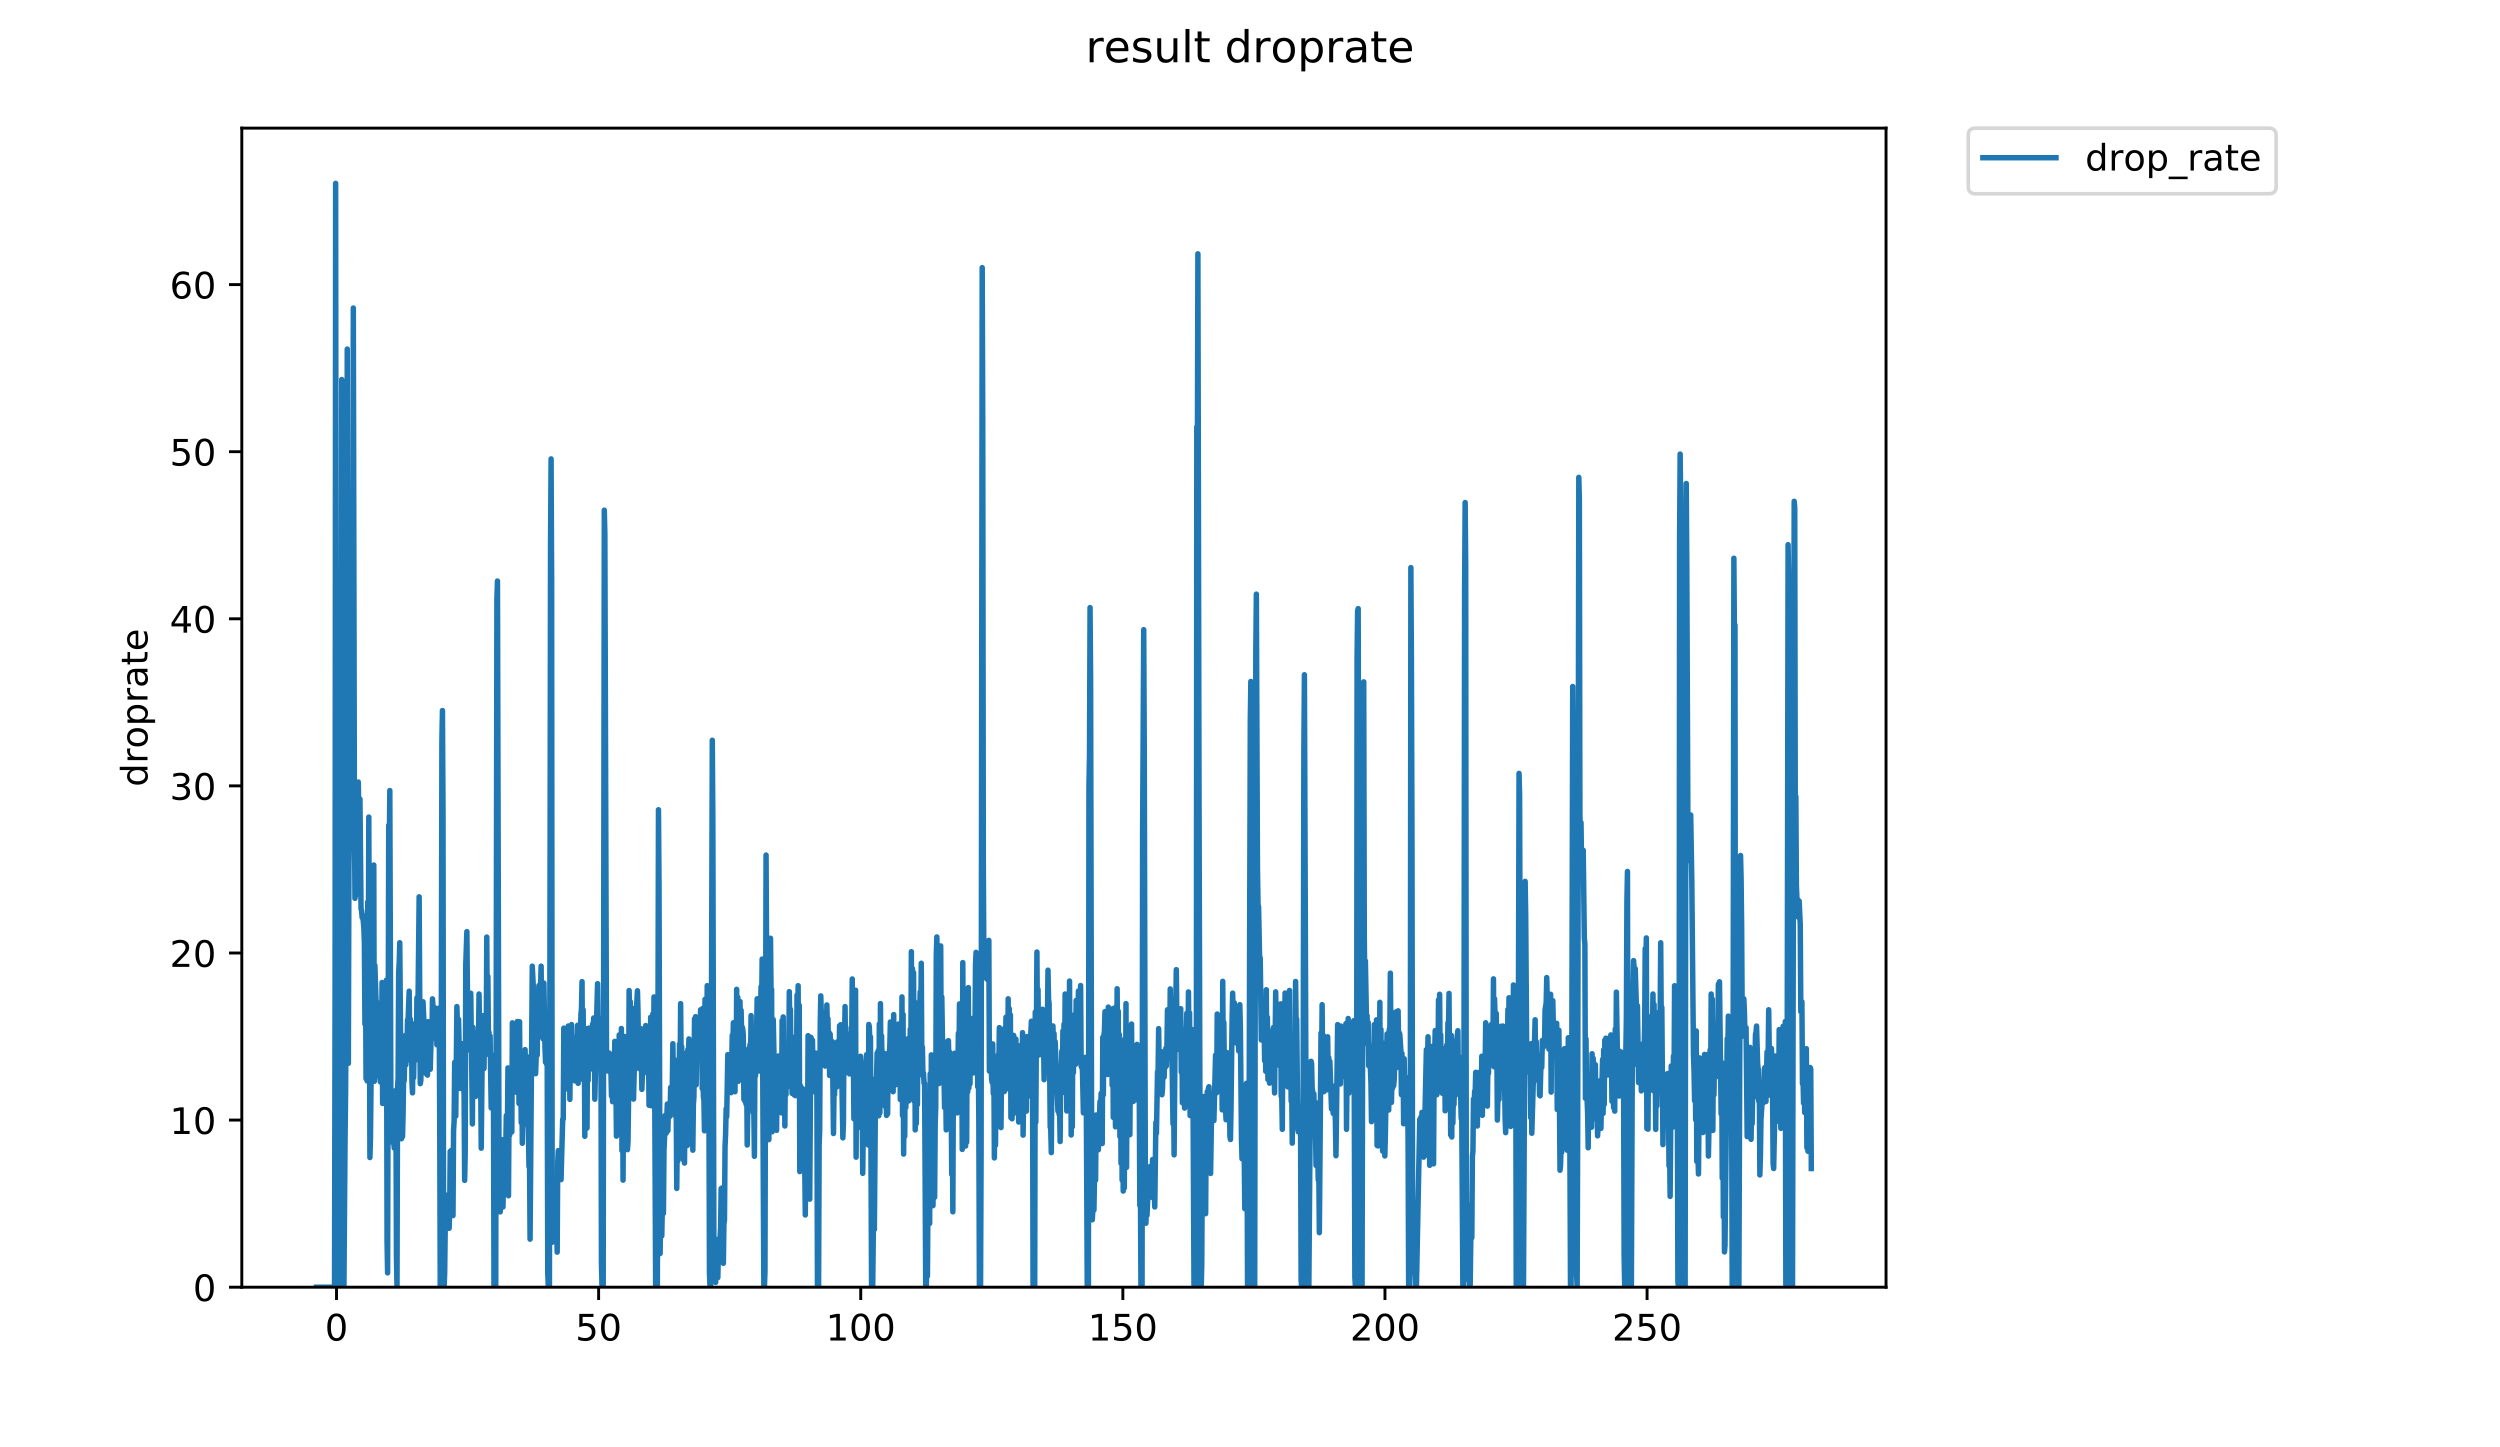 <?xml version="1.0" encoding="utf-8" standalone="no"?>
<!DOCTYPE svg PUBLIC "-//W3C//DTD SVG 1.1//EN"
  "http://www.w3.org/Graphics/SVG/1.1/DTD/svg11.dtd">
<!-- Created with matplotlib (https://matplotlib.org/) -->
<svg height="396pt" version="1.1" viewBox="0 0 684 396" width="684pt" xmlns="http://www.w3.org/2000/svg" xmlns:xlink="http://www.w3.org/1999/xlink">
 <defs>
  <style type="text/css">
*{stroke-linecap:butt;stroke-linejoin:round;}
  </style>
 </defs>
 <g id="figure_1">
  <g id="patch_1">
   <path d="M 0 396 
L 684 396 
L 684 0 
L 0 0 
z
" style="fill:#ffffff;"/>
  </g>
  <g id="axes_1">
   <g id="patch_2">
    <path d="M 66.159 352.174 
L 516.019 352.174 
L 516.019 35.062 
L 66.159 35.062 
z
" style="fill:#ffffff;"/>
   </g>
   <g id="matplotlib.axis_1">
    <g id="xtick_1">
     <g id="line2d_1">
      <defs>
       <path d="M 0 0 
L 0 3.5 
" id="m1e0649cff8" style="stroke:#000000;stroke-width:0.8;"/>
      </defs>
      <g>
       <use style="stroke:#000000;stroke-width:0.8;" x="92.071" xlink:href="#m1e0649cff8" y="352.174"/>
      </g>
     </g>
     <g id="text_1">
      <!-- 0 -->
      <defs>
       <path d="M 31.781 66.406 
Q 24.172 66.406 20.328 58.906 
Q 16.5 51.422 16.5 36.375 
Q 16.5 21.391 20.328 13.891 
Q 24.172 6.391 31.781 6.391 
Q 39.453 6.391 43.281 13.891 
Q 47.125 21.391 47.125 36.375 
Q 47.125 51.422 43.281 58.906 
Q 39.453 66.406 31.781 66.406 
z
M 31.781 74.219 
Q 44.047 74.219 50.516 64.516 
Q 56.984 54.828 56.984 36.375 
Q 56.984 17.969 50.516 8.266 
Q 44.047 -1.422 31.781 -1.422 
Q 19.531 -1.422 13.062 8.266 
Q 6.594 17.969 6.594 36.375 
Q 6.594 54.828 13.062 64.516 
Q 19.531 74.219 31.781 74.219 
z
" id="DejaVuSans-48"/>
      </defs>
      <g transform="translate(88.889 366.773)scale(0.1 -0.1)">
       <use xlink:href="#DejaVuSans-48"/>
      </g>
     </g>
    </g>
    <g id="xtick_2">
     <g id="line2d_2">
      <g>
       <use style="stroke:#000000;stroke-width:0.8;" x="163.784" xlink:href="#m1e0649cff8" y="352.174"/>
      </g>
     </g>
     <g id="text_2">
      <!-- 50 -->
      <defs>
       <path d="M 10.797 72.906 
L 49.516 72.906 
L 49.516 64.594 
L 19.828 64.594 
L 19.828 46.734 
Q 21.969 47.469 24.109 47.828 
Q 26.266 48.188 28.422 48.188 
Q 40.625 48.188 47.75 41.5 
Q 54.891 34.812 54.891 23.391 
Q 54.891 11.625 47.562 5.094 
Q 40.234 -1.422 26.906 -1.422 
Q 22.312 -1.422 17.547 -0.641 
Q 12.797 0.141 7.719 1.703 
L 7.719 11.625 
Q 12.109 9.234 16.797 8.062 
Q 21.484 6.891 26.703 6.891 
Q 35.156 6.891 40.078 11.328 
Q 45.016 15.766 45.016 23.391 
Q 45.016 31 40.078 35.438 
Q 35.156 39.891 26.703 39.891 
Q 22.75 39.891 18.812 39.016 
Q 14.891 38.141 10.797 36.281 
z
" id="DejaVuSans-53"/>
      </defs>
      <g transform="translate(157.422 366.773)scale(0.1 -0.1)">
       <use xlink:href="#DejaVuSans-53"/>
       <use x="63.623" xlink:href="#DejaVuSans-48"/>
      </g>
     </g>
    </g>
    <g id="xtick_3">
     <g id="line2d_3">
      <g>
       <use style="stroke:#000000;stroke-width:0.8;" x="235.498" xlink:href="#m1e0649cff8" y="352.174"/>
      </g>
     </g>
     <g id="text_3">
      <!-- 100 -->
      <defs>
       <path d="M 12.406 8.297 
L 28.516 8.297 
L 28.516 63.922 
L 10.984 60.406 
L 10.984 69.391 
L 28.422 72.906 
L 38.281 72.906 
L 38.281 8.297 
L 54.391 8.297 
L 54.391 0 
L 12.406 0 
z
" id="DejaVuSans-49"/>
      </defs>
      <g transform="translate(225.954 366.773)scale(0.1 -0.1)">
       <use xlink:href="#DejaVuSans-49"/>
       <use x="63.623" xlink:href="#DejaVuSans-48"/>
       <use x="127.246" xlink:href="#DejaVuSans-48"/>
      </g>
     </g>
    </g>
    <g id="xtick_4">
     <g id="line2d_4">
      <g>
       <use style="stroke:#000000;stroke-width:0.8;" x="307.212" xlink:href="#m1e0649cff8" y="352.174"/>
      </g>
     </g>
     <g id="text_4">
      <!-- 150 -->
      <g transform="translate(297.668 366.773)scale(0.1 -0.1)">
       <use xlink:href="#DejaVuSans-49"/>
       <use x="63.623" xlink:href="#DejaVuSans-53"/>
       <use x="127.246" xlink:href="#DejaVuSans-48"/>
      </g>
     </g>
    </g>
    <g id="xtick_5">
     <g id="line2d_5">
      <g>
       <use style="stroke:#000000;stroke-width:0.8;" x="378.925" xlink:href="#m1e0649cff8" y="352.174"/>
      </g>
     </g>
     <g id="text_5">
      <!-- 200 -->
      <defs>
       <path d="M 19.188 8.297 
L 53.609 8.297 
L 53.609 0 
L 7.328 0 
L 7.328 8.297 
Q 12.938 14.109 22.625 23.891 
Q 32.328 33.688 34.812 36.531 
Q 39.547 41.844 41.422 45.531 
Q 43.312 49.219 43.312 52.781 
Q 43.312 58.594 39.234 62.25 
Q 35.156 65.922 28.609 65.922 
Q 23.969 65.922 18.812 64.312 
Q 13.672 62.703 7.812 59.422 
L 7.812 69.391 
Q 13.766 71.781 18.938 73 
Q 24.125 74.219 28.422 74.219 
Q 39.75 74.219 46.484 68.547 
Q 53.219 62.891 53.219 53.422 
Q 53.219 48.922 51.531 44.891 
Q 49.859 40.875 45.406 35.406 
Q 44.188 33.984 37.641 27.219 
Q 31.109 20.453 19.188 8.297 
z
" id="DejaVuSans-50"/>
      </defs>
      <g transform="translate(369.382 366.773)scale(0.1 -0.1)">
       <use xlink:href="#DejaVuSans-50"/>
       <use x="63.623" xlink:href="#DejaVuSans-48"/>
       <use x="127.246" xlink:href="#DejaVuSans-48"/>
      </g>
     </g>
    </g>
    <g id="xtick_6">
     <g id="line2d_6">
      <g>
       <use style="stroke:#000000;stroke-width:0.8;" x="450.639" xlink:href="#m1e0649cff8" y="352.174"/>
      </g>
     </g>
     <g id="text_6">
      <!-- 250 -->
      <g transform="translate(441.095 366.773)scale(0.1 -0.1)">
       <use xlink:href="#DejaVuSans-50"/>
       <use x="63.623" xlink:href="#DejaVuSans-53"/>
       <use x="127.246" xlink:href="#DejaVuSans-48"/>
      </g>
     </g>
    </g>
   </g>
   <g id="matplotlib.axis_2">
    <g id="ytick_1">
     <g id="line2d_7">
      <defs>
       <path d="M 0 0 
L -3.5 0 
" id="m08939b3ce7" style="stroke:#000000;stroke-width:0.8;"/>
      </defs>
      <g>
       <use style="stroke:#000000;stroke-width:0.8;" x="66.159" xlink:href="#m08939b3ce7" y="352.174"/>
      </g>
     </g>
     <g id="text_7">
      <!-- 0 -->
      <g transform="translate(52.796 355.973)scale(0.1 -0.1)">
       <use xlink:href="#DejaVuSans-48"/>
      </g>
     </g>
    </g>
    <g id="ytick_2">
     <g id="line2d_8">
      <g>
       <use style="stroke:#000000;stroke-width:0.8;" x="66.159" xlink:href="#m08939b3ce7" y="306.456"/>
      </g>
     </g>
     <g id="text_8">
      <!-- 10 -->
      <g transform="translate(46.434 310.255)scale(0.1 -0.1)">
       <use xlink:href="#DejaVuSans-49"/>
       <use x="63.623" xlink:href="#DejaVuSans-48"/>
      </g>
     </g>
    </g>
    <g id="ytick_3">
     <g id="line2d_9">
      <g>
       <use style="stroke:#000000;stroke-width:0.8;" x="66.159" xlink:href="#m08939b3ce7" y="260.738"/>
      </g>
     </g>
     <g id="text_9">
      <!-- 20 -->
      <g transform="translate(46.434 264.537)scale(0.1 -0.1)">
       <use xlink:href="#DejaVuSans-50"/>
       <use x="63.623" xlink:href="#DejaVuSans-48"/>
      </g>
     </g>
    </g>
    <g id="ytick_4">
     <g id="line2d_10">
      <g>
       <use style="stroke:#000000;stroke-width:0.8;" x="66.159" xlink:href="#m08939b3ce7" y="215.02"/>
      </g>
     </g>
     <g id="text_10">
      <!-- 30 -->
      <defs>
       <path d="M 40.578 39.312 
Q 47.656 37.797 51.625 33 
Q 55.609 28.219 55.609 21.188 
Q 55.609 10.406 48.188 4.484 
Q 40.766 -1.422 27.094 -1.422 
Q 22.516 -1.422 17.656 -0.516 
Q 12.797 0.391 7.625 2.203 
L 7.625 11.719 
Q 11.719 9.328 16.594 8.109 
Q 21.484 6.891 26.812 6.891 
Q 36.078 6.891 40.938 10.547 
Q 45.797 14.203 45.797 21.188 
Q 45.797 27.641 41.281 31.266 
Q 36.766 34.906 28.719 34.906 
L 20.219 34.906 
L 20.219 43.016 
L 29.109 43.016 
Q 36.375 43.016 40.234 45.922 
Q 44.094 48.828 44.094 54.297 
Q 44.094 59.906 40.109 62.906 
Q 36.141 65.922 28.719 65.922 
Q 24.656 65.922 20.016 65.031 
Q 15.375 64.156 9.812 62.312 
L 9.812 71.094 
Q 15.438 72.656 20.344 73.438 
Q 25.25 74.219 29.594 74.219 
Q 40.828 74.219 47.359 69.109 
Q 53.906 64.016 53.906 55.328 
Q 53.906 49.266 50.438 45.094 
Q 46.969 40.922 40.578 39.312 
z
" id="DejaVuSans-51"/>
      </defs>
      <g transform="translate(46.434 218.819)scale(0.1 -0.1)">
       <use xlink:href="#DejaVuSans-51"/>
       <use x="63.623" xlink:href="#DejaVuSans-48"/>
      </g>
     </g>
    </g>
    <g id="ytick_5">
     <g id="line2d_11">
      <g>
       <use style="stroke:#000000;stroke-width:0.8;" x="66.159" xlink:href="#m08939b3ce7" y="169.302"/>
      </g>
     </g>
     <g id="text_11">
      <!-- 40 -->
      <defs>
       <path d="M 37.797 64.312 
L 12.891 25.391 
L 37.797 25.391 
z
M 35.203 72.906 
L 47.609 72.906 
L 47.609 25.391 
L 58.016 25.391 
L 58.016 17.188 
L 47.609 17.188 
L 47.609 0 
L 37.797 0 
L 37.797 17.188 
L 4.891 17.188 
L 4.891 26.703 
z
" id="DejaVuSans-52"/>
      </defs>
      <g transform="translate(46.434 173.101)scale(0.1 -0.1)">
       <use xlink:href="#DejaVuSans-52"/>
       <use x="63.623" xlink:href="#DejaVuSans-48"/>
      </g>
     </g>
    </g>
    <g id="ytick_6">
     <g id="line2d_12">
      <g>
       <use style="stroke:#000000;stroke-width:0.8;" x="66.159" xlink:href="#m08939b3ce7" y="123.584"/>
      </g>
     </g>
     <g id="text_12">
      <!-- 50 -->
      <g transform="translate(46.434 127.383)scale(0.1 -0.1)">
       <use xlink:href="#DejaVuSans-53"/>
       <use x="63.623" xlink:href="#DejaVuSans-48"/>
      </g>
     </g>
    </g>
    <g id="ytick_7">
     <g id="line2d_13">
      <g>
       <use style="stroke:#000000;stroke-width:0.8;" x="66.159" xlink:href="#m08939b3ce7" y="77.866"/>
      </g>
     </g>
     <g id="text_13">
      <!-- 60 -->
      <defs>
       <path d="M 33.016 40.375 
Q 26.375 40.375 22.484 35.828 
Q 18.609 31.297 18.609 23.391 
Q 18.609 15.531 22.484 10.953 
Q 26.375 6.391 33.016 6.391 
Q 39.656 6.391 43.531 10.953 
Q 47.406 15.531 47.406 23.391 
Q 47.406 31.297 43.531 35.828 
Q 39.656 40.375 33.016 40.375 
z
M 52.594 71.297 
L 52.594 62.312 
Q 48.875 64.062 45.094 64.984 
Q 41.312 65.922 37.594 65.922 
Q 27.828 65.922 22.672 59.328 
Q 17.531 52.734 16.797 39.406 
Q 19.672 43.656 24.016 45.922 
Q 28.375 48.188 33.594 48.188 
Q 44.578 48.188 50.953 41.516 
Q 57.328 34.859 57.328 23.391 
Q 57.328 12.156 50.688 5.359 
Q 44.047 -1.422 33.016 -1.422 
Q 20.359 -1.422 13.672 8.266 
Q 6.984 17.969 6.984 36.375 
Q 6.984 53.656 15.188 63.938 
Q 23.391 74.219 37.203 74.219 
Q 40.922 74.219 44.703 73.484 
Q 48.484 72.75 52.594 71.297 
z
" id="DejaVuSans-54"/>
      </defs>
      <g transform="translate(46.434 81.665)scale(0.1 -0.1)">
       <use xlink:href="#DejaVuSans-54"/>
       <use x="63.623" xlink:href="#DejaVuSans-48"/>
      </g>
     </g>
    </g>
    <g id="text_14">
     <!-- droprate -->
     <defs>
      <path d="M 45.406 46.391 
L 45.406 75.984 
L 54.391 75.984 
L 54.391 0 
L 45.406 0 
L 45.406 8.203 
Q 42.578 3.328 38.25 0.953 
Q 33.938 -1.422 27.875 -1.422 
Q 17.969 -1.422 11.734 6.484 
Q 5.516 14.406 5.516 27.297 
Q 5.516 40.188 11.734 48.094 
Q 17.969 56 27.875 56 
Q 33.938 56 38.25 53.625 
Q 42.578 51.266 45.406 46.391 
z
M 14.797 27.297 
Q 14.797 17.391 18.875 11.75 
Q 22.953 6.109 30.078 6.109 
Q 37.203 6.109 41.297 11.75 
Q 45.406 17.391 45.406 27.297 
Q 45.406 37.203 41.297 42.844 
Q 37.203 48.484 30.078 48.484 
Q 22.953 48.484 18.875 42.844 
Q 14.797 37.203 14.797 27.297 
z
" id="DejaVuSans-100"/>
      <path d="M 41.109 46.297 
Q 39.594 47.172 37.812 47.578 
Q 36.031 48 33.891 48 
Q 26.266 48 22.188 43.047 
Q 18.109 38.094 18.109 28.812 
L 18.109 0 
L 9.078 0 
L 9.078 54.688 
L 18.109 54.688 
L 18.109 46.188 
Q 20.953 51.172 25.484 53.578 
Q 30.031 56 36.531 56 
Q 37.453 56 38.578 55.875 
Q 39.703 55.766 41.062 55.516 
z
" id="DejaVuSans-114"/>
      <path d="M 30.609 48.391 
Q 23.391 48.391 19.188 42.75 
Q 14.984 37.109 14.984 27.297 
Q 14.984 17.484 19.156 11.844 
Q 23.344 6.203 30.609 6.203 
Q 37.797 6.203 41.984 11.859 
Q 46.188 17.531 46.188 27.297 
Q 46.188 37.016 41.984 42.703 
Q 37.797 48.391 30.609 48.391 
z
M 30.609 56 
Q 42.328 56 49.016 48.375 
Q 55.719 40.766 55.719 27.297 
Q 55.719 13.875 49.016 6.219 
Q 42.328 -1.422 30.609 -1.422 
Q 18.844 -1.422 12.172 6.219 
Q 5.516 13.875 5.516 27.297 
Q 5.516 40.766 12.172 48.375 
Q 18.844 56 30.609 56 
z
" id="DejaVuSans-111"/>
      <path d="M 18.109 8.203 
L 18.109 -20.797 
L 9.078 -20.797 
L 9.078 54.688 
L 18.109 54.688 
L 18.109 46.391 
Q 20.953 51.266 25.266 53.625 
Q 29.594 56 35.594 56 
Q 45.562 56 51.781 48.094 
Q 58.016 40.188 58.016 27.297 
Q 58.016 14.406 51.781 6.484 
Q 45.562 -1.422 35.594 -1.422 
Q 29.594 -1.422 25.266 0.953 
Q 20.953 3.328 18.109 8.203 
z
M 48.688 27.297 
Q 48.688 37.203 44.609 42.844 
Q 40.531 48.484 33.406 48.484 
Q 26.266 48.484 22.188 42.844 
Q 18.109 37.203 18.109 27.297 
Q 18.109 17.391 22.188 11.75 
Q 26.266 6.109 33.406 6.109 
Q 40.531 6.109 44.609 11.75 
Q 48.688 17.391 48.688 27.297 
z
" id="DejaVuSans-112"/>
      <path d="M 34.281 27.484 
Q 23.391 27.484 19.188 25 
Q 14.984 22.516 14.984 16.5 
Q 14.984 11.719 18.141 8.906 
Q 21.297 6.109 26.703 6.109 
Q 34.188 6.109 38.703 11.406 
Q 43.219 16.703 43.219 25.484 
L 43.219 27.484 
z
M 52.203 31.203 
L 52.203 0 
L 43.219 0 
L 43.219 8.297 
Q 40.141 3.328 35.547 0.953 
Q 30.953 -1.422 24.312 -1.422 
Q 15.922 -1.422 10.953 3.297 
Q 6 8.016 6 15.922 
Q 6 25.141 12.172 29.828 
Q 18.359 34.516 30.609 34.516 
L 43.219 34.516 
L 43.219 35.406 
Q 43.219 41.609 39.141 45 
Q 35.062 48.391 27.688 48.391 
Q 23 48.391 18.547 47.266 
Q 14.109 46.141 10.016 43.891 
L 10.016 52.203 
Q 14.938 54.109 19.578 55.047 
Q 24.219 56 28.609 56 
Q 40.484 56 46.344 49.844 
Q 52.203 43.703 52.203 31.203 
z
" id="DejaVuSans-97"/>
      <path d="M 18.312 70.219 
L 18.312 54.688 
L 36.812 54.688 
L 36.812 47.703 
L 18.312 47.703 
L 18.312 18.016 
Q 18.312 11.328 20.141 9.422 
Q 21.969 7.516 27.594 7.516 
L 36.812 7.516 
L 36.812 0 
L 27.594 0 
Q 17.188 0 13.234 3.875 
Q 9.281 7.766 9.281 18.016 
L 9.281 47.703 
L 2.688 47.703 
L 2.688 54.688 
L 9.281 54.688 
L 9.281 70.219 
z
" id="DejaVuSans-116"/>
      <path d="M 56.203 29.594 
L 56.203 25.203 
L 14.891 25.203 
Q 15.484 15.922 20.484 11.062 
Q 25.484 6.203 34.422 6.203 
Q 39.594 6.203 44.453 7.469 
Q 49.312 8.734 54.109 11.281 
L 54.109 2.781 
Q 49.266 0.734 44.188 -0.344 
Q 39.109 -1.422 33.891 -1.422 
Q 20.797 -1.422 13.156 6.188 
Q 5.516 13.812 5.516 26.812 
Q 5.516 40.234 12.766 48.109 
Q 20.016 56 32.328 56 
Q 43.359 56 49.781 48.891 
Q 56.203 41.797 56.203 29.594 
z
M 47.219 32.234 
Q 47.125 39.594 43.094 43.984 
Q 39.062 48.391 32.422 48.391 
Q 24.906 48.391 20.391 44.141 
Q 15.875 39.891 15.188 32.172 
z
" id="DejaVuSans-101"/>
     </defs>
     <g transform="translate(40.354 215.236)rotate(-90)scale(0.1 -0.1)">
      <use xlink:href="#DejaVuSans-100"/>
      <use x="63.477" xlink:href="#DejaVuSans-114"/>
      <use x="104.559" xlink:href="#DejaVuSans-111"/>
      <use x="165.74" xlink:href="#DejaVuSans-112"/>
      <use x="229.217" xlink:href="#DejaVuSans-114"/>
      <use x="270.33" xlink:href="#DejaVuSans-97"/>
      <use x="331.609" xlink:href="#DejaVuSans-116"/>
      <use x="370.818" xlink:href="#DejaVuSans-101"/>
     </g>
    </g>
   </g>
   <g id="line2d_14">
    <path clip-path="url(#pc1a9a6b50a)" d="M 86.607 352.174 
L 91.526 352.174 
L 91.677 268.401 
L 91.828 50.163 
L 92.13 352.174 
L 92.281 352.174 
L 92.432 340.788 
L 92.583 352.174 
L 92.735 347.38 
L 92.888 349.577 
L 93.04 336.529 
L 93.192 263.617 
L 93.343 249.56 
L 93.494 103.84 
L 93.645 192.621 
L 93.796 197.012 
L 93.947 345.168 
L 94.098 352.174 
L 94.403 312.025 
L 94.554 298.8 
L 94.705 272.684 
L 94.856 213.317 
L 95.007 95.504 
L 95.31 290.925 
L 95.461 237.439 
L 95.612 225.739 
L 95.763 229.559 
L 95.915 211.637 
L 96.066 208.702 
L 96.217 187.325 
L 96.368 201.243 
L 96.518 163.51 
L 96.669 84.278 
L 96.97 224.814 
L 97.121 245.792 
L 97.273 244.295 
L 97.424 227.807 
L 97.575 242.258 
L 97.726 244.654 
L 98.027 213.967 
L 98.329 231.401 
L 98.48 218.611 
L 98.782 248.686 
L 98.933 249.166 
L 99.086 251.063 
L 99.237 250.385 
L 99.541 253.678 
L 99.693 258.036 
L 99.845 280.194 
L 99.996 264.053 
L 100.148 295.135 
L 100.3 275.469 
L 100.451 295.737 
L 100.602 246.772 
L 100.753 268.693 
L 100.904 223.551 
L 101.206 316.703 
L 101.358 311.448 
L 101.812 267.657 
L 101.964 264.49 
L 102.265 236.671 
L 102.417 295.845 
L 102.568 264.154 
L 103.023 278.084 
L 103.174 276.781 
L 103.325 276.853 
L 103.476 277.954 
L 103.626 274.44 
L 103.928 294.753 
L 104.079 296.014 
L 104.381 287.801 
L 104.533 268.814 
L 104.685 301.911 
L 104.836 288.178 
L 104.987 293.325 
L 105.138 285.675 
L 105.288 292.886 
L 105.439 278.322 
L 105.591 285.556 
L 105.743 268.14 
L 105.896 339.595 
L 106.047 348.255 
L 106.351 225.785 
L 106.501 233.711 
L 106.652 216.291 
L 106.954 304.487 
L 107.106 312.438 
L 107.258 308.55 
L 107.41 307.805 
L 107.561 312.209 
L 107.712 312.324 
L 107.863 314.112 
L 108.014 310.175 
L 108.317 298.311 
L 108.468 343.878 
L 108.619 352.174 
L 108.771 297.8 
L 108.922 294.863 
L 109.073 266.013 
L 109.224 263.278 
L 109.375 257.933 
L 109.83 311.565 
L 109.981 304.624 
L 110.132 310.971 
L 110.283 304.834 
L 110.434 293.876 
L 110.585 295.737 
L 110.888 283.314 
L 111.04 291.333 
L 111.192 283.248 
L 111.344 287.425 
L 111.495 279.043 
L 111.647 279.234 
L 111.95 271.188 
L 112.102 284.185 
L 112.254 278.799 
L 112.406 290.228 
L 112.558 279.896 
L 112.71 296.06 
L 112.862 299.003 
L 113.013 286.988 
L 113.166 294.864 
L 113.317 286.487 
L 113.468 288.677 
L 113.619 285.859 
L 113.77 289.991 
L 113.921 285.238 
L 114.073 272.988 
L 114.223 287.745 
L 114.677 245.374 
L 114.98 296.495 
L 115.133 295.625 
L 115.285 290.898 
L 115.437 292.636 
L 115.589 277.284 
L 115.741 274.087 
L 116.046 280.97 
L 116.35 292.749 
L 116.502 286.55 
L 116.653 293.82 
L 116.805 289.1 
L 116.957 294.154 
L 117.109 279.53 
L 117.261 287.174 
L 117.412 281.067 
L 117.714 292.561 
L 118.019 281.638 
L 118.171 283.51 
L 118.323 273.29 
L 119.081 284.121 
L 119.233 275.832 
L 119.536 285.865 
L 119.688 277.942 
L 119.839 285.802 
L 119.99 285.548 
L 120.142 275.832 
L 120.294 302.987 
L 120.447 352.174 
L 120.599 352.174 
L 120.902 202.393 
L 121.054 194.405 
L 121.206 221.738 
L 121.358 339.099 
L 121.51 352.174 
L 121.662 348.248 
L 121.813 336.002 
L 122.269 327.356 
L 122.421 329.097 
L 122.573 326.896 
L 122.877 336.064 
L 123.029 331.749 
L 123.18 315.023 
L 123.333 323.846 
L 123.484 314.729 
L 123.636 326.46 
L 123.941 332.581 
L 124.092 309.423 
L 124.244 306.805 
L 124.396 290.664 
L 124.547 295.463 
L 124.699 305.362 
L 125.002 275.396 
L 125.154 280.631 
L 125.458 278.886 
L 125.76 292.561 
L 125.913 297.8 
L 126.064 297.54 
L 126.216 293.394 
L 126.368 285.556 
L 126.52 295.517 
L 126.672 291.159 
L 126.975 299.825 
L 127.127 322.946 
L 127.279 315.635 
L 127.431 263.786 
L 127.734 254.892 
L 128.038 287.236 
L 128.19 281.638 
L 128.341 286.424 
L 128.493 273.005 
L 128.644 282.613 
L 128.795 271.752 
L 129.098 294.753 
L 129.249 307.507 
L 129.4 281.096 
L 129.551 297.487 
L 129.702 285.611 
L 129.853 296.997 
L 130.004 292.942 
L 130.155 299.963 
L 130.306 294.043 
L 130.457 298.208 
L 130.608 282.412 
L 130.759 286.863 
L 130.91 286.049 
L 131.061 271.959 
L 131.212 281.164 
L 131.363 278.167 
L 131.666 314.149 
L 131.969 284.736 
L 132.12 278.675 
L 132.271 277.871 
L 132.423 292.352 
L 132.574 280.288 
L 132.725 288.677 
L 132.876 277.586 
L 133.027 285.986 
L 133.179 256.384 
L 133.331 281.638 
L 133.483 267.107 
L 133.634 284.298 
L 133.785 282.442 
L 133.937 288.677 
L 134.088 283.422 
L 134.39 303.128 
L 134.694 292.295 
L 134.845 288.738 
L 134.996 291.246 
L 135.154 352.174 
L 135.633 352.174 
L 135.953 163.923 
L 136.105 158.969 
L 136.557 329.841 
L 136.709 329.009 
L 136.86 331.573 
L 137.011 321.082 
L 137.162 324.201 
L 137.313 311.809 
L 137.465 326.848 
L 137.616 330.237 
L 137.918 314.039 
L 138.221 323.71 
L 138.523 305.228 
L 138.673 306.016 
L 138.824 309.656 
L 138.975 292.18 
L 139.126 327.165 
L 139.278 302.348 
L 139.429 310.612 
L 139.58 292.999 
L 139.731 301.425 
L 139.883 293.338 
L 140.034 309.697 
L 140.185 279.849 
L 140.337 289.295 
L 140.639 280.425 
L 140.79 294.37 
L 140.941 290.31 
L 141.092 298.8 
L 141.244 292.123 
L 141.395 294.48 
L 141.546 279.481 
L 141.697 295.575 
L 141.848 286.613 
L 142 301.911 
L 142.151 279.55 
L 142.302 300.063 
L 142.454 290.109 
L 142.605 307.155 
L 142.756 292.238 
L 142.908 312.8 
L 143.211 297.417 
L 143.363 299.875 
L 143.665 287.176 
L 143.816 297.873 
L 144.119 289.054 
L 144.27 290.488 
L 144.421 307.55 
L 144.573 308.592 
L 144.725 319.177 
L 144.876 317.074 
L 145.027 339.037 
L 145.631 264.339 
L 145.932 270.409 
L 146.084 283.379 
L 146.236 279.827 
L 146.387 291.187 
L 146.538 293.764 
L 146.689 289.432 
L 146.84 275.977 
L 146.991 288.677 
L 147.142 273.562 
L 147.293 283.86 
L 147.444 269.646 
L 147.596 271.188 
L 147.747 271.16 
L 147.898 270.488 
L 148.049 264.339 
L 148.2 279.55 
L 148.502 270.488 
L 148.653 284.298 
L 148.804 268.971 
L 149.107 286.55 
L 149.258 290.631 
L 149.409 282.718 
L 149.559 291.187 
L 149.71 289.115 
L 149.864 348.328 
L 150.018 352.174 
L 150.324 352.174 
L 150.627 149.325 
L 150.778 125.564 
L 150.929 158.937 
L 151.079 339.889 
L 151.231 332.03 
L 151.383 330.362 
L 151.534 335.145 
L 151.685 333.747 
L 151.838 326.679 
L 152.14 338.134 
L 152.291 334.185 
L 152.443 342.586 
L 152.593 318.05 
L 152.744 314.808 
L 152.895 316.601 
L 153.046 315.723 
L 153.197 316.265 
L 153.348 318.423 
L 153.499 322.749 
L 153.952 306.237 
L 154.103 306.193 
L 154.254 281.3 
L 154.405 288.055 
L 154.556 281.805 
L 154.709 287.36 
L 155.012 281.368 
L 155.313 295.791 
L 155.464 280.726 
L 155.615 298.208 
L 155.766 281.467 
L 155.916 300.791 
L 156.068 286.55 
L 156.219 293.718 
L 156.372 280.331 
L 156.522 286.8 
L 156.674 284.621 
L 156.825 286.424 
L 156.976 286.424 
L 157.279 295.737 
L 157.429 292.065 
L 157.581 293.662 
L 157.732 283.794 
L 157.883 290.808 
L 158.034 280.52 
L 158.184 296.399 
L 158.335 287.801 
L 158.486 290.631 
L 158.787 285.42 
L 158.939 277.506 
L 159.091 275.905 
L 159.243 268.575 
L 159.395 293.829 
L 159.547 276.268 
L 159.699 295.625 
L 159.851 281.135 
L 160.003 310.889 
L 160.155 288.604 
L 160.307 299.054 
L 160.459 292.466 
L 160.611 308.633 
L 160.763 282.878 
L 160.916 295.62 
L 161.067 281.3 
L 161.219 292.03 
L 161.371 290.346 
L 161.523 292.466 
L 161.675 292.466 
L 161.827 290.169 
L 162.13 280.194 
L 162.282 280.999 
L 162.434 278.52 
L 162.586 278.52 
L 162.737 300.747 
L 163.343 274.523 
L 163.495 269.13 
L 163.647 281.939 
L 163.949 289.115 
L 164.1 287.549 
L 164.402 278.832 
L 164.553 345.605 
L 164.714 352.174 
L 165.033 352.174 
L 165.336 139.583 
L 165.487 146.029 
L 165.94 288.178 
L 166.091 292.999 
L 166.394 289.432 
L 166.545 291.07 
L 166.696 288.116 
L 166.848 289.851 
L 166.999 293.494 
L 167.149 292.886 
L 167.3 299.862 
L 167.45 295.906 
L 167.602 301.425 
L 167.904 289.372 
L 168.054 295.521 
L 168.205 284.916 
L 168.356 297.225 
L 168.506 296.399 
L 168.657 310.852 
L 168.808 296.399 
L 168.959 309.423 
L 169.11 285.548 
L 169.261 306.5 
L 169.411 283.157 
L 169.562 302.06 
L 169.713 291.246 
L 169.863 303.379 
L 170.014 281.399 
L 170.165 314.808 
L 170.315 286.298 
L 170.467 322.89 
L 170.617 294.697 
L 170.768 309.135 
L 170.919 283.597 
L 171.069 300.791 
L 171.22 293.764 
L 171.371 299.862 
L 171.522 284.606 
L 171.673 314.55 
L 171.824 312.286 
L 171.975 300.987 
L 172.126 271.005 
L 172.277 277.954 
L 172.427 274.001 
L 172.729 288.494 
L 172.88 275.831 
L 173.03 288.555 
L 173.181 279.71 
L 173.334 300.703 
L 173.642 288.272 
L 173.796 292.188 
L 174.104 276.554 
L 174.406 271.083 
L 174.557 276.709 
L 174.708 291.421 
L 174.86 292.352 
L 175.011 285.986 
L 175.161 288.433 
L 175.312 281.399 
L 175.613 298.052 
L 175.763 294.092 
L 175.914 287.114 
L 176.064 285.731 
L 176.366 291.568 
L 176.517 289.751 
L 176.667 280.589 
L 176.968 289.751 
L 177.119 284.851 
L 177.27 293.82 
L 177.42 285.355 
L 177.572 302.395 
L 177.723 283.248 
L 177.875 299.975 
L 178.026 278.322 
L 178.177 302.547 
L 178.327 282.785 
L 178.478 295.906 
L 178.628 277.371 
L 178.78 291.042 
L 178.931 272.76 
L 179.082 289.553 
L 179.383 352.174 
L 179.853 352.174 
L 180.156 221.551 
L 180.307 241.941 
L 180.609 342.969 
L 180.76 331.553 
L 180.911 321.871 
L 181.061 338.134 
L 181.212 330.237 
L 181.363 330.194 
L 181.514 331.972 
L 181.666 314.8 
L 181.818 311.285 
L 181.97 305.195 
L 182.272 310.054 
L 182.576 302.054 
L 182.728 309.382 
L 182.88 302.973 
L 183.031 304.669 
L 183.183 304.05 
L 183.334 305.407 
L 183.485 297.54 
L 183.637 299.389 
L 183.941 296.772 
L 184.093 285.556 
L 184.244 295.899 
L 184.396 289.732 
L 184.7 296.335 
L 184.852 305.407 
L 185.004 300.796 
L 185.156 325.153 
L 185.307 310.81 
L 185.459 317.678 
L 185.611 299.105 
L 185.763 305.362 
L 185.914 285.675 
L 186.066 296.877 
L 186.218 274.597 
L 186.368 291.684 
L 186.519 286.361 
L 186.671 299.975 
L 186.823 288.047 
L 186.975 317.308 
L 187.127 303.751 
L 187.279 318.212 
L 187.431 301.618 
L 187.583 305.105 
L 187.734 298.08 
L 188.039 313.423 
L 188.19 287.174 
L 188.342 289.553 
L 188.493 284.25 
L 188.645 284.621 
L 188.949 292.845 
L 189.101 290.346 
L 189.253 312.74 
L 189.405 304.188 
L 189.557 314.693 
L 189.709 302.245 
L 189.862 300.024 
L 190.014 278.73 
L 190.166 296.006 
L 190.318 278.154 
L 190.47 296.824 
L 190.622 287.236 
L 190.774 287.236 
L 191.076 283.794 
L 191.227 288.239 
L 191.529 284.541 
L 191.68 276.27 
L 191.831 286.863 
L 191.983 279.322 
L 192.134 297.873 
L 192.285 275.904 
L 192.436 299.963 
L 192.587 300.889 
L 192.738 309.382 
L 192.89 273.425 
L 193.04 291.129 
L 193.192 274.812 
L 193.343 284.671 
L 193.495 269.682 
L 193.648 290.323 
L 193.8 274.745 
L 193.952 298.851 
L 194.109 348.364 
L 194.268 352.174 
L 194.427 352.174 
L 194.731 251.839 
L 194.883 202.528 
L 195.034 224.304 
L 195.337 348.684 
L 195.489 348.244 
L 195.64 345.599 
L 195.791 350.863 
L 196.093 342.978 
L 196.245 339.137 
L 196.398 349.567 
L 196.548 342.96 
L 196.699 344.284 
L 197.154 335.956 
L 197.306 325.179 
L 197.457 327.261 
L 197.609 324.998 
L 197.76 326.436 
L 197.912 345.643 
L 198.064 334.741 
L 198.216 333.887 
L 198.368 313.822 
L 198.52 310.375 
L 198.672 303.362 
L 198.824 305.541 
L 199.127 288.544 
L 199.278 293.056 
L 199.43 289.732 
L 199.582 297.696 
L 199.886 293.282 
L 200.038 298.953 
L 200.341 283.248 
L 200.492 287.615 
L 200.644 279.827 
L 200.795 297.977 
L 200.946 281.603 
L 201.097 298.698 
L 201.248 280.219 
L 201.4 294.32 
L 201.552 270.675 
L 201.704 292.409 
L 201.855 272.854 
L 202.007 295.845 
L 202.159 276.05 
L 202.311 291.652 
L 202.463 274.012 
L 202.615 288.919 
L 202.766 276.413 
L 202.918 282.878 
L 203.07 280.999 
L 203.222 281.638 
L 203.374 283.379 
L 203.526 300.796 
L 203.677 295.737 
L 203.828 301.376 
L 203.979 288.239 
L 204.131 302.163 
L 204.283 292.466 
L 204.434 313.274 
L 204.736 294.753 
L 204.888 286.863 
L 205.04 290.169 
L 205.191 285.802 
L 205.342 289.811 
L 205.493 277.871 
L 205.646 292.088 
L 205.797 283.182 
L 205.949 289.1 
L 206.1 304.442 
L 206.252 304.233 
L 206.404 316.368 
L 206.555 288.798 
L 206.706 294.37 
L 206.857 290.369 
L 207.159 273.274 
L 207.461 283.663 
L 207.615 293.03 
L 207.918 278.167 
L 208.068 278.832 
L 208.219 269.97 
L 208.369 277.514 
L 208.521 262.402 
L 208.983 352.174 
L 209.142 352.174 
L 209.294 347.994 
L 209.596 233.953 
L 209.747 263.376 
L 209.898 261.001 
L 210.049 287.301 
L 210.201 288.047 
L 210.352 311.809 
L 210.807 256.709 
L 210.958 271.315 
L 211.109 270.722 
L 211.26 309.656 
L 211.412 282.679 
L 211.563 278.973 
L 211.865 293.774 
L 212.017 291.1 
L 212.169 305.933 
L 212.32 302.643 
L 212.471 309.259 
L 212.622 294.753 
L 212.773 294.425 
L 212.925 288.919 
L 213.076 296.997 
L 213.227 293.932 
L 213.378 300.063 
L 213.53 295.899 
L 213.681 297.155 
L 213.833 304.487 
L 213.983 279.201 
L 214.134 299.963 
L 214.285 278.238 
L 214.436 303.081 
L 214.587 292.446 
L 214.739 308.072 
L 214.891 290.898 
L 215.043 299.54 
L 215.195 288.291 
L 215.497 297.277 
L 215.648 288.116 
L 215.798 289.751 
L 215.95 271.315 
L 216.101 280.657 
L 216.252 276.123 
L 216.404 290.346 
L 216.556 285.865 
L 216.707 299.136 
L 216.858 289.432 
L 217.009 294.259 
L 217.159 285.986 
L 217.311 299.574 
L 217.462 287.487 
L 217.613 299.775 
L 217.765 283.488 
L 217.916 294.37 
L 218.067 272.244 
L 218.217 285.922 
L 218.368 269.689 
L 218.519 299.423 
L 218.67 275.028 
L 218.821 320.554 
L 218.972 296.997 
L 219.123 304.396 
L 219.275 305.195 
L 219.426 303.705 
L 219.577 297.821 
L 219.728 299.473 
L 220.03 306.544 
L 220.331 332.411 
L 220.482 299.473 
L 220.633 310.774 
L 220.784 303.612 
L 220.936 312.476 
L 221.087 283.356 
L 221.238 307.86 
L 221.389 297.33 
L 221.54 328.089 
L 221.842 283.794 
L 221.992 284.102 
L 222.144 288.798 
L 222.295 284.606 
L 222.445 293.82 
L 222.596 293.764 
L 222.747 298.698 
L 222.898 290.488 
L 223.049 298.646 
L 223.2 288.116 
L 223.351 298.156 
L 223.502 298.465 
L 223.654 352.174 
L 223.964 352.174 
L 224.114 313.386 
L 224.265 309.176 
L 224.416 279.919 
L 224.567 272.474 
L 224.869 283.729 
L 225.02 276.925 
L 225.171 278.025 
L 225.473 286.737 
L 225.624 284.606 
L 225.775 291.684 
L 225.926 286.361 
L 226.076 289.372 
L 226.227 274.954 
L 226.379 282.108 
L 226.53 278.675 
L 226.681 287.615 
L 226.831 282.479 
L 226.982 294.259 
L 227.133 282.918 
L 227.284 293.268 
L 227.434 286.298 
L 227.737 284.993 
L 228.04 310.135 
L 228.191 298.646 
L 228.341 299.524 
L 228.492 288.494 
L 228.643 289.493 
L 228.794 288.055 
L 228.945 297.383 
L 229.096 285.045 
L 229.248 288.604 
L 229.399 287.863 
L 229.55 293.438 
L 229.701 280.657 
L 229.852 289.372 
L 230.003 280.356 
L 230.153 294.259 
L 230.304 294.259 
L 230.606 311.331 
L 230.758 307.507 
L 230.909 283.925 
L 231.059 284.167 
L 231.21 275.392 
L 231.361 289.811 
L 231.512 284.102 
L 231.663 293.438 
L 231.964 288.555 
L 232.116 291.915 
L 232.267 282.984 
L 232.418 293.82 
L 232.569 286.863 
L 232.72 287.677 
L 232.871 281.096 
L 233.021 283.729 
L 233.172 267.853 
L 233.323 289.372 
L 233.474 288.055 
L 233.626 306.108 
L 233.777 283.116 
L 233.928 300.013 
L 234.079 270.927 
L 234.229 316.601 
L 234.38 289.871 
L 234.531 308.696 
L 234.682 292.065 
L 234.833 293.82 
L 234.984 290.154 
L 235.135 295.246 
L 235.436 288.994 
L 235.587 294.259 
L 235.738 292.065 
L 235.889 302.156 
L 236.04 321.023 
L 236.343 296.891 
L 236.495 302.973 
L 236.646 292.18 
L 236.797 293.438 
L 237.098 288.555 
L 237.249 291.187 
L 237.551 313.274 
L 237.702 280.288 
L 237.854 280.931 
L 238.005 286.113 
L 238.157 283.684 
L 238.458 352.174 
L 238.768 352.174 
L 239.073 325.563 
L 239.224 336.379 
L 239.527 299.925 
L 239.678 294.972 
L 239.83 294.48 
L 239.982 288.108 
L 240.133 293.056 
L 240.284 287.425 
L 240.435 305.273 
L 240.586 280.15 
L 240.738 304.461 
L 240.889 274.589 
L 241.041 292.238 
L 241.192 283.422 
L 241.343 290.866 
L 241.494 288.178 
L 241.645 296.891 
L 241.795 288.116 
L 241.946 294.134 
L 242.097 290.251 
L 242.248 302.785 
L 242.399 290.749 
L 242.55 305.182 
L 242.702 302.973 
L 242.852 304.743 
L 243.003 288.116 
L 243.154 289.432 
L 243.305 289.432 
L 243.456 285.922 
L 243.607 279.62 
L 243.759 284.865 
L 243.91 282.918 
L 244.061 295.191 
L 244.211 295.136 
L 244.362 298.698 
L 244.513 277.586 
L 244.664 291.626 
L 244.815 288.055 
L 244.965 296.838 
L 245.118 295.899 
L 245.269 286.988 
L 245.42 289.493 
L 245.57 282.851 
L 245.721 284.102 
L 245.872 280.15 
L 246.023 288.677 
L 246.174 281.096 
L 246.325 300.84 
L 246.476 288.3 
L 246.627 299.725 
L 246.778 272.76 
L 246.929 305.228 
L 247.08 277.514 
L 247.231 315.758 
L 247.381 293.381 
L 247.532 310.931 
L 247.683 288.555 
L 247.834 303.034 
L 248.137 288.178 
L 248.287 298.646 
L 248.438 284.167 
L 248.589 301.23 
L 248.741 291.858 
L 248.892 300.311 
L 249.043 281.603 
L 249.194 290.571 
L 249.346 260.383 
L 249.497 289.792 
L 249.648 265.03 
L 249.799 295.521 
L 249.95 266.096 
L 250.101 301.279 
L 250.251 274.076 
L 250.402 309.135 
L 250.553 284.233 
L 250.704 307.421 
L 250.856 288.919 
L 251.007 302.204 
L 251.157 280.589 
L 251.308 289.432 
L 251.761 271.366 
L 251.912 278.973 
L 252.062 263.546 
L 252.214 291.421 
L 252.366 286.49 
L 252.517 294.37 
L 252.669 293.606 
L 252.819 296.399 
L 252.97 296.399 
L 253.277 352.174 
L 253.433 352.174 
L 253.594 346.002 
L 253.746 349.138 
L 253.897 326.46 
L 254.049 329.075 
L 254.201 324.228 
L 254.353 334.725 
L 254.504 293.774 
L 254.656 324.691 
L 254.807 288.616 
L 254.958 324.506 
L 255.11 308.675 
L 255.261 329.862 
L 255.413 319.425 
L 255.715 327.58 
L 255.866 307.421 
L 256.017 302.987 
L 256.167 261.265 
L 256.318 256.35 
L 256.469 265.905 
L 256.62 290.428 
L 256.771 289.432 
L 256.922 296.453 
L 257.073 268.731 
L 257.223 288.494 
L 257.374 258.809 
L 257.525 288.494 
L 257.676 272.76 
L 257.978 291.858 
L 258.129 296.121 
L 258.28 294.697 
L 258.431 303.034 
L 258.582 301.328 
L 258.733 296.453 
L 258.883 309.135 
L 259.185 286.8 
L 259.336 284.8 
L 259.487 284.736 
L 259.638 291.568 
L 259.789 287.801 
L 260.091 306.544 
L 260.243 301.862 
L 260.395 321.289 
L 260.546 303.081 
L 260.697 331.553 
L 260.848 294.535 
L 260.999 304.004 
L 261.15 288.178 
L 261.301 297.435 
L 261.452 293.381 
L 261.604 299.389 
L 261.756 294.425 
L 261.907 304.487 
L 262.21 282.679 
L 262.361 293.169 
L 262.512 274.664 
L 262.664 291.8 
L 262.815 279.988 
L 262.966 304.396 
L 263.117 277.586 
L 263.268 314.478 
L 263.419 263.363 
L 263.57 295.138 
L 263.722 277.871 
L 263.873 312.762 
L 264.024 280.494 
L 264.175 313.564 
L 264.326 284.671 
L 264.48 312.532 
L 264.631 276.05 
L 264.782 298.698 
L 264.933 270.206 
L 265.084 297.644 
L 265.236 282.679 
L 265.387 296.559 
L 265.538 279.78 
L 265.689 292.618 
L 265.84 278.675 
L 265.992 289.931 
L 266.143 286.239 
L 266.294 293.55 
L 266.445 280.219 
L 266.596 284.427 
L 266.748 283.05 
L 266.898 263.985 
L 267.049 260.563 
L 267.2 278.534 
L 267.351 281.467 
L 267.502 297.33 
L 267.653 289.871 
L 267.804 306.27 
L 267.963 352.174 
L 268.277 352.174 
L 268.43 315.182 
L 268.732 73.224 
L 268.884 116.577 
L 269.035 236.127 
L 269.185 262.754 
L 269.337 265.823 
L 269.488 266.153 
L 269.639 264.592 
L 269.79 267.657 
L 270.092 262.496 
L 270.243 268.095 
L 270.394 264.154 
L 270.545 257.279 
L 270.696 293.056 
L 270.848 291.858 
L 271 292.295 
L 271.151 287.863 
L 271.302 295.246 
L 271.453 296.175 
L 271.604 285.611 
L 271.755 299.187 
L 271.908 290.346 
L 272.059 316.805 
L 272.21 292.123 
L 272.362 313.349 
L 272.512 299.574 
L 272.664 307.026 
L 273.117 288.616 
L 273.268 293.113 
L 273.419 281.164 
L 273.873 308.508 
L 274.024 293.113 
L 274.175 295.575 
L 274.326 287.239 
L 274.477 296.612 
L 274.628 282.918 
L 274.779 298.646 
L 274.93 281.232 
L 275.081 290.749 
L 275.233 278.308 
L 275.384 290.925 
L 275.535 283.224 
L 275.685 297.873 
L 275.836 273.274 
L 275.988 295.683 
L 276.139 275.977 
L 276.291 291.594 
L 276.442 277.658 
L 276.593 305.8 
L 276.744 283.05 
L 276.895 306.105 
L 277.046 284.233 
L 277.197 304.789 
L 277.348 283.29 
L 277.499 299.625 
L 277.65 291.187 
L 277.801 300.162 
L 277.952 284.298 
L 278.104 299.389 
L 278.255 289.613 
L 278.406 297.821 
L 278.557 293.932 
L 278.708 306.983 
L 278.859 292.18 
L 279.01 304.004 
L 279.162 286.049 
L 279.313 299.237 
L 279.465 287.298 
L 279.617 298.953 
L 279.768 282.546 
L 279.919 310.572 
L 280.07 299.625 
L 280.221 300.649 
L 280.373 290.866 
L 280.524 297.821 
L 280.675 283.99 
L 280.826 304.004 
L 280.978 283.619 
L 281.129 300.063 
L 281.28 288.677 
L 281.431 298.259 
L 282.035 282.546 
L 282.186 279.411 
L 282.338 285.929 
L 282.489 286.487 
L 282.641 352.174 
L 283.096 352.174 
L 283.247 276.895 
L 283.399 307.069 
L 283.701 260.475 
L 283.852 283.182 
L 284.004 270.722 
L 284.154 288.677 
L 284.305 276.636 
L 284.457 284.298 
L 284.608 280.057 
L 284.759 286.925 
L 284.91 280.726 
L 285.061 288.616 
L 285.213 276.123 
L 285.364 287.112 
L 285.515 284.736 
L 285.667 295.409 
L 285.818 280.863 
L 285.97 293.338 
L 286.121 287.05 
L 286.273 287.425 
L 286.424 276.925 
L 286.576 278.956 
L 286.727 265.445 
L 286.879 273.35 
L 287.03 274.664 
L 287.332 308.341 
L 287.483 308.904 
L 287.634 315.354 
L 287.785 295.683 
L 287.936 291.304 
L 288.088 280.699 
L 288.24 288.047 
L 288.392 282.812 
L 288.543 294.59 
L 288.694 284.98 
L 289.449 304.004 
L 289.6 300.013 
L 289.751 304.834 
L 289.902 303.519 
L 290.053 312.324 
L 290.204 293.82 
L 290.356 297.208 
L 290.507 287.61 
L 290.658 297.435 
L 290.809 282.041 
L 290.961 294.972 
L 291.113 280.194 
L 291.264 294.7 
L 291.415 271.959 
L 291.566 299.136 
L 291.718 279.113 
L 291.868 303.958 
L 292.019 285.922 
L 292.171 302.69 
L 292.322 271.982 
L 292.474 288.239 
L 292.625 268.416 
L 292.776 302.69 
L 292.928 285.174 
L 293.079 310.533 
L 293.23 293.932 
L 293.381 308.299 
L 293.532 280.288 
L 293.683 293.494 
L 293.835 277.719 
L 293.987 289.91 
L 294.138 278.096 
L 294.288 291.187 
L 294.439 273.713 
L 294.591 289.991 
L 294.742 276.415 
L 294.893 289.931 
L 295.044 271.16 
L 295.196 283.379 
L 295.349 274.319 
L 295.502 278.783 
L 295.654 269.646 
L 295.805 291.684 
L 295.956 292.123 
L 296.107 290.605 
L 296.41 304.487 
L 296.561 302.204 
L 296.865 289.295 
L 297.016 293.494 
L 297.167 292.942 
L 297.471 352.174 
L 297.784 352.174 
L 297.936 215.288 
L 298.088 206.45 
L 298.239 166.239 
L 298.39 185.608 
L 298.692 324.533 
L 298.843 333.747 
L 298.994 331.154 
L 299.145 316.703 
L 299.296 331.094 
L 299.447 322.806 
L 299.599 321.112 
L 299.75 322.862 
L 299.901 305.06 
L 300.053 312.8 
L 300.204 308.425 
L 300.355 309.697 
L 300.506 314.586 
L 300.961 301.376 
L 301.112 304.442 
L 301.263 299.136 
L 301.566 312.875 
L 301.717 283.794 
L 301.868 299.574 
L 302.019 283.29 
L 302.17 282.041 
L 302.321 276.781 
L 302.473 283.815 
L 302.624 282.613 
L 302.775 291.684 
L 303.078 293.988 
L 303.229 275.539 
L 303.38 288.555 
L 303.531 277.219 
L 303.682 288.933 
L 303.833 277.069 
L 303.985 292.352 
L 304.136 276.123 
L 304.287 296.944 
L 304.438 275.977 
L 304.589 305.711 
L 304.74 295.246 
L 304.892 303.659 
L 305.043 289.115 
L 305.194 308.299 
L 305.346 275.399 
L 305.497 296.068 
L 305.649 270.519 
L 305.8 293.876 
L 305.951 276.632 
L 306.103 302.785 
L 306.254 283.05 
L 306.405 310.971 
L 306.556 288.239 
L 306.709 318.277 
L 306.86 291.915 
L 307.011 322.862 
L 307.162 295.575 
L 307.313 325.874 
L 307.464 313.125 
L 307.615 325.05 
L 307.766 284.233 
L 307.917 308.257 
L 308.068 274.589 
L 308.221 319.395 
L 308.373 290.287 
L 308.527 305.981 
L 308.678 281.3 
L 308.829 305.711 
L 308.98 292.942 
L 309.13 310.453 
L 309.282 289.613 
L 309.434 297.365 
L 309.587 280.17 
L 309.738 298.851 
L 309.89 288.544 
L 310.041 301.376 
L 310.192 288.994 
L 310.343 299.725 
L 310.646 294.314 
L 310.797 300.889 
L 310.948 295.683 
L 311.1 285.739 
L 311.251 290.488 
L 311.402 288.994 
L 311.553 300.747 
L 311.705 299.288 
L 311.856 329.819 
L 312.007 322.368 
L 312.159 352.174 
L 312.468 352.174 
L 312.619 227.488 
L 312.921 172.285 
L 313.072 204.894 
L 313.374 326.751 
L 313.525 334.674 
L 313.676 327.557 
L 313.828 332.525 
L 314.131 325.075 
L 314.281 324.094 
L 314.432 319.268 
L 314.583 319.236 
L 314.734 322.396 
L 314.886 319.051 
L 315.038 319.051 
L 315.189 327.604 
L 315.34 317.242 
L 315.793 325.461 
L 315.944 330.215 
L 316.247 307.069 
L 316.398 310.094 
L 316.7 293.225 
L 316.852 293.113 
L 317.003 281.436 
L 317.154 292.504 
L 317.305 292.561 
L 317.456 289.811 
L 317.607 294.043 
L 317.758 287.739 
L 317.909 299.524 
L 318.06 297.873 
L 318.212 291.421 
L 318.514 294.697 
L 318.665 289.432 
L 318.816 292.007 
L 318.967 286.8 
L 319.118 291.626 
L 319.268 286.298 
L 319.419 276.27 
L 319.722 286.675 
L 319.873 278.096 
L 320.024 286.863 
L 320.175 270.566 
L 320.326 280.589 
L 320.477 276.343 
L 320.93 307.507 
L 321.081 297.925 
L 321.233 315.966 
L 321.534 280.288 
L 321.685 274.954 
L 321.836 265.301 
L 321.987 278.605 
L 322.138 278.902 
L 322.441 287.112 
L 322.592 280.057 
L 322.743 278.534 
L 322.894 279.043 
L 323.045 275.977 
L 323.196 293.325 
L 323.347 281.67 
L 323.498 301.718 
L 323.65 289.115 
L 323.801 300.55 
L 323.953 285.375 
L 324.104 303.175 
L 324.255 292.504 
L 324.406 291.246 
L 324.708 277.219 
L 325.01 288.994 
L 325.162 271.392 
L 325.313 287.863 
L 325.465 277.141 
L 325.616 305.228 
L 325.767 290.925 
L 325.919 296.666 
L 326.221 281.67 
L 326.372 292.675 
L 326.678 352.174 
L 326.831 352.174 
L 326.984 320.607 
L 327.139 352.174 
L 327.291 352.174 
L 327.442 116.79 
L 327.593 129.715 
L 327.744 69.45 
L 328.045 215.283 
L 328.349 319.769 
L 328.5 352.174 
L 328.651 352.174 
L 328.802 346.032 
L 328.953 317.513 
L 329.104 312.8 
L 329.255 300.013 
L 329.406 316.196 
L 329.558 317.678 
L 329.861 332.069 
L 330.012 309.218 
L 330.163 307.464 
L 330.314 298.646 
L 330.465 307.026 
L 330.616 297.821 
L 330.767 297.33 
L 331.069 304.533 
L 331.22 321.053 
L 331.522 302.3 
L 331.673 300.791 
L 331.824 301.328 
L 331.975 300.401 
L 332.125 306.588 
L 332.578 288.677 
L 332.729 288.616 
L 332.879 298.983 
L 333.03 277.443 
L 333.181 293.438 
L 333.331 281.906 
L 333.483 296.068 
L 333.634 283.356 
L 333.784 285.484 
L 333.935 278.973 
L 334.087 295.737 
L 334.237 288.933 
L 334.389 303.659 
L 334.541 268.496 
L 334.691 290.251 
L 334.842 279.71 
L 334.992 293.652 
L 335.144 290.547 
L 335.295 303.081 
L 335.447 306.369 
L 335.748 287.993 
L 335.898 297.664 
L 336.049 295.521 
L 336.2 299.423 
L 336.35 296.399 
L 336.501 310.852 
L 336.652 311.77 
L 336.803 303.612 
L 337.105 278.464 
L 337.255 271.728 
L 337.557 283.597 
L 337.707 274.366 
L 337.858 285.291 
L 338.008 278.251 
L 338.158 281.771 
L 338.46 278.167 
L 338.611 283.157 
L 338.762 284.037 
L 338.912 287.553 
L 339.063 286.235 
L 339.213 274.879 
L 339.364 281.028 
L 339.666 311.848 
L 339.817 317.04 
L 340.118 310.412 
L 340.269 301.669 
L 340.57 330.696 
L 341.023 296.399 
L 341.174 306.588 
L 341.325 352.174 
L 341.627 352.174 
L 341.928 246.671 
L 342.079 197.294 
L 342.229 186.446 
L 342.38 286.737 
L 342.532 303.315 
L 342.682 302.595 
L 342.833 307.732 
L 342.984 322.016 
L 343.135 352.174 
L 343.286 352.174 
L 343.588 178.594 
L 343.739 162.558 
L 344.041 237.552 
L 344.192 247.513 
L 344.343 248.09 
L 344.644 262.936 
L 344.795 262.057 
L 345.096 284.541 
L 345.398 274.087 
L 345.549 284.298 
L 345.701 278.886 
L 345.852 279.78 
L 346.003 290.251 
L 346.154 280.219 
L 346.305 293.113 
L 346.456 270.8 
L 346.607 291.246 
L 346.758 278.322 
L 346.909 295.354 
L 347.061 284.056 
L 347.212 294.753 
L 347.362 296.345 
L 347.513 292.18 
L 347.664 293.325 
L 347.815 287.301 
L 347.966 288.738 
L 348.269 281.939 
L 348.421 281.135 
L 348.722 299.034 
L 349.024 271.366 
L 349.175 280.219 
L 349.326 282.108 
L 349.477 289.295 
L 349.628 281.535 
L 349.78 288.919 
L 350.083 279.919 
L 350.234 291.684 
L 350.385 274.664 
L 350.536 299.912 
L 350.688 299.925 
L 350.84 308.986 
L 350.992 281.436 
L 351.143 281.57 
L 351.295 274.449 
L 351.446 284.427 
L 351.598 271.7 
L 351.749 279.988 
L 351.9 274.44 
L 352.051 286.925 
L 352.202 287.239 
L 352.353 297.383 
L 352.504 276.709 
L 352.657 285.248 
L 352.809 270.984 
L 352.96 292.845 
L 353.111 285.922 
L 353.262 301.279 
L 353.413 299.034 
L 353.564 312.762 
L 353.715 296.891 
L 353.866 303.519 
L 354.169 293.494 
L 354.32 298.208 
L 354.471 268.533 
L 354.622 280.288 
L 354.773 278.832 
L 355.075 308.779 
L 355.226 309.697 
L 355.377 307.335 
L 355.529 303.066 
L 355.68 302.643 
L 355.831 307.464 
L 355.982 350.126 
L 356.133 352.174 
L 356.435 352.174 
L 356.737 205.192 
L 356.888 184.614 
L 357.342 308.696 
L 357.492 304.743 
L 357.644 316.334 
L 357.795 348.62 
L 357.948 352.174 
L 358.1 352.174 
L 358.404 313.606 
L 358.707 290.369 
L 358.857 291.129 
L 359.008 297.769 
L 359.31 299.625 
L 359.461 299.237 
L 359.764 309.423 
L 359.915 309.341 
L 360.066 318.861 
L 360.218 301.763 
L 360.369 317.04 
L 360.521 315.53 
L 360.672 322.862 
L 360.823 320.176 
L 360.974 337.257 
L 361.429 282.613 
L 361.58 291.742 
L 361.731 274.879 
L 361.882 293.876 
L 362.032 283.224 
L 362.183 298.698 
L 362.336 294.918 
L 362.487 294.48 
L 362.639 287.112 
L 362.79 298.259 
L 362.941 288.555 
L 363.091 287.677 
L 363.242 283.663 
L 363.394 293.338 
L 363.546 289.355 
L 363.697 292.123 
L 363.848 290.369 
L 364.304 303.408 
L 364.456 298.619 
L 364.759 304.624 
L 364.911 297.208 
L 365.063 302.15 
L 365.215 302.49 
L 365.367 306.935 
L 365.52 316.206 
L 365.978 280.331 
L 366.129 290.346 
L 366.282 292.902 
L 366.434 284.75 
L 366.586 296.113 
L 366.737 296.559 
L 366.888 280.726 
L 367.04 287.856 
L 367.192 284.75 
L 367.496 290.605 
L 367.648 288.979 
L 367.801 294.594 
L 367.952 282.006 
L 368.104 292.352 
L 368.256 280.057 
L 368.407 308.986 
L 368.558 293.113 
L 368.709 297.821 
L 368.862 278.66 
L 369.014 299.105 
L 369.165 282.679 
L 369.317 296.877 
L 369.469 281.067 
L 369.62 295.629 
L 369.773 285.809 
L 369.925 298.235 
L 370.077 281.57 
L 370.228 287.672 
L 370.38 279.252 
L 370.532 301.183 
L 370.686 349.461 
L 370.84 352.174 
L 371.143 352.174 
L 371.294 179.694 
L 371.446 167.125 
L 371.598 166.513 
L 371.902 288.604 
L 372.054 301.183 
L 372.206 296.877 
L 372.358 303.362 
L 372.509 352.174 
L 372.661 352.174 
L 372.965 217.76 
L 373.117 186.561 
L 373.269 255.948 
L 373.421 271.265 
L 373.573 262.915 
L 373.876 279.689 
L 374.028 277.871 
L 374.181 285.746 
L 374.333 279.737 
L 374.485 291.594 
L 374.637 285.992 
L 374.789 291.594 
L 374.941 292.466 
L 375.093 296.389 
L 375.244 306.891 
L 375.396 303.315 
L 375.549 290.781 
L 375.701 289.654 
L 375.853 297.208 
L 376.005 280.331 
L 376.156 286.427 
L 376.308 284.557 
L 376.46 299.825 
L 376.612 279.025 
L 376.764 313.386 
L 376.916 283.379 
L 377.068 313.533 
L 377.22 286.8 
L 377.372 305.239 
L 377.525 274.236 
L 377.677 306.586 
L 377.829 281.638 
L 377.981 309.069 
L 378.132 285.238 
L 378.283 314.952 
L 378.435 298.902 
L 378.586 309.3 
L 378.737 293.55 
L 378.889 316.265 
L 379.04 310.255 
L 379.495 282.878 
L 379.647 299.825 
L 379.798 285.795 
L 379.949 303.705 
L 380.1 281.603 
L 380.251 281.974 
L 380.402 266.261 
L 380.704 301.621 
L 380.855 294.209 
L 381.007 297.769 
L 381.158 294.59 
L 381.309 297.05 
L 381.461 295.354 
L 381.915 276.853 
L 382.066 292.123 
L 382.218 280.699 
L 382.369 285.922 
L 382.519 276.563 
L 382.671 286.239 
L 382.822 282.546 
L 382.973 282.918 
L 383.275 287.301 
L 383.426 299.524 
L 383.577 288.239 
L 383.729 299.54 
L 383.88 289.931 
L 384.031 307.464 
L 384.183 289.672 
L 384.487 306.762 
L 384.641 306.756 
L 384.795 300.994 
L 384.947 299.975 
L 385.1 294.864 
L 385.251 312.116 
L 385.403 351.711 
L 385.556 352.174 
L 385.708 352.174 
L 385.86 309.545 
L 386.012 155.302 
L 386.163 180.95 
L 386.315 228.518 
L 386.467 324.361 
L 386.619 348.248 
L 386.771 336.079 
L 387.381 352.174 
L 387.533 352.174 
L 388.441 306.281 
L 388.592 309.3 
L 388.744 305.674 
L 388.895 309.615 
L 389.046 304.35 
L 389.197 314.076 
L 389.5 316.601 
L 389.651 314.916 
L 390.255 287.176 
L 390.406 290.69 
L 390.557 290.31 
L 390.708 283.663 
L 390.859 316.265 
L 391.01 300.889 
L 391.161 318.829 
L 391.313 310.889 
L 391.464 309.218 
L 391.766 286.298 
L 391.916 299.034 
L 392.067 295.081 
L 392.218 318.423 
L 392.369 295.191 
L 392.671 281.974 
L 392.822 287.924 
L 392.973 286.424 
L 393.124 299.524 
L 393.427 291.275 
L 393.578 273.562 
L 393.729 286.925 
L 393.88 272.036 
L 394.031 293.113 
L 394.182 283.116 
L 394.334 297.05 
L 394.636 299.136 
L 394.787 289.372 
L 395.09 298.465 
L 395.241 286.863 
L 395.392 303.911 
L 395.543 289.553 
L 395.695 303.315 
L 395.846 285.865 
L 395.997 294.259 
L 396.148 279.849 
L 396.299 281.906 
L 396.449 271.805 
L 396.601 294.314 
L 396.752 284.363 
L 396.903 310.533 
L 397.055 283.248 
L 397.206 311.089 
L 397.358 284.929 
L 397.509 307.284 
L 397.661 298.311 
L 397.812 302.252 
L 397.962 295.96 
L 398.114 295.081 
L 398.265 299.574 
L 398.417 294.48 
L 398.568 284.557 
L 398.871 282.006 
L 399.022 296.506 
L 399.174 290.428 
L 399.325 289.175 
L 399.476 293.55 
L 399.78 305.977 
L 399.931 304.97 
L 400.241 352.174 
L 400.401 352.174 
L 400.561 281.011 
L 400.713 161.321 
L 400.865 137.49 
L 401.017 154.933 
L 401.169 322.131 
L 401.321 349.999 
L 401.473 336.454 
L 401.625 341.724 
L 401.777 332.562 
L 401.928 349.31 
L 402.081 352.174 
L 402.236 352.174 
L 402.54 329.49 
L 402.691 338.638 
L 402.843 316.334 
L 402.994 314.952 
L 403.145 300.698 
L 403.297 304.669 
L 403.449 298.568 
L 403.601 299.389 
L 403.753 293.394 
L 403.905 299.825 
L 404.056 294.209 
L 404.208 308.072 
L 404.359 293.438 
L 404.663 303.408 
L 404.967 295.517 
L 405.119 303.89 
L 405.271 299.439 
L 405.423 288.979 
L 405.575 305.15 
L 405.726 292.409 
L 405.878 299.155 
L 406.031 290.287 
L 406.183 295.625 
L 406.335 291.71 
L 406.487 279.827 
L 406.639 285.62 
L 406.791 285.992 
L 406.943 302.632 
L 407.095 291.042 
L 407.246 293.662 
L 407.398 280.835 
L 407.551 289.97 
L 407.703 283.445 
L 407.855 290.781 
L 408.007 280.331 
L 408.159 286.365 
L 408.311 281.638 
L 408.463 286.863 
L 408.614 267.819 
L 408.765 291.858 
L 408.917 273.29 
L 409.069 279.461 
L 409.221 277.648 
L 409.373 277.284 
L 409.525 286.302 
L 409.677 306.456 
L 409.979 294.917 
L 410.131 300.796 
L 410.283 290.984 
L 410.435 288.604 
L 410.74 280.767 
L 410.892 288.23 
L 411.044 289.475 
L 411.195 280.726 
L 411.347 295.135 
L 411.498 286.049 
L 411.803 306.108 
L 411.955 309.899 
L 412.258 292.466 
L 412.41 292.958 
L 412.562 276.196 
L 412.714 287.298 
L 412.865 272.988 
L 413.018 296.982 
L 413.169 280.4 
L 413.322 308.198 
L 413.474 289.1 
L 413.625 300.311 
L 413.777 277.719 
L 413.93 284.267 
L 414.082 269.488 
L 414.233 293.55 
L 414.384 274.226 
L 414.537 293.071 
L 414.688 273.29 
L 414.84 352.174 
L 415.155 352.174 
L 415.307 326.775 
L 415.61 211.604 
L 415.762 217.684 
L 416.066 314.657 
L 416.218 309.545 
L 416.37 312.987 
L 416.522 310.02 
L 416.675 352.174 
L 416.827 352.174 
L 417.129 290.488 
L 417.282 241.145 
L 417.434 250.724 
L 417.738 292.409 
L 417.889 293.282 
L 418.041 289.535 
L 418.346 287.795 
L 418.648 289.672 
L 418.799 305.8 
L 418.95 285.548 
L 419.101 310.054 
L 420.009 279.008 
L 420.161 293.988 
L 420.312 284.993 
L 420.463 293.381 
L 420.614 288.994 
L 420.765 295.629 
L 420.916 288.738 
L 421.067 292.123 
L 421.218 299.625 
L 421.37 299.825 
L 421.673 288.483 
L 421.824 292.065 
L 421.975 284.671 
L 422.126 286.424 
L 422.277 286.487 
L 422.429 285.238 
L 422.58 285.802 
L 422.731 276.343 
L 423.034 274.375 
L 423.185 267.463 
L 423.336 273.274 
L 423.639 274.886 
L 423.791 287.05 
L 423.942 279.988 
L 424.093 284.606 
L 424.244 272.036 
L 424.395 298.8 
L 424.547 277.069 
L 424.698 288.738 
L 424.849 273.788 
L 425 280.657 
L 425.151 281.67 
L 425.302 288.178 
L 425.604 285.675 
L 425.756 289.235 
L 425.907 279.988 
L 426.058 303.566 
L 426.209 283.29 
L 426.36 303.034 
L 426.511 281.872 
L 426.814 320.176 
L 426.965 318.861 
L 427.116 313.163 
L 427.269 315.305 
L 427.571 287.487 
L 427.723 292.18 
L 428.025 286.925 
L 428.176 289.115 
L 428.327 286.925 
L 428.478 301.328 
L 428.63 305.195 
L 428.782 314.693 
L 428.934 304.669 
L 429.085 283.925 
L 429.387 285.109 
L 429.69 352.174 
L 429.841 352.174 
L 429.992 311.099 
L 430.295 187.834 
L 430.447 208.676 
L 430.6 336.156 
L 430.902 313.274 
L 431.053 315.827 
L 431.355 348.63 
L 431.507 352.174 
L 431.658 306.368 
L 431.96 130.604 
L 432.111 136.671 
L 432.262 222.866 
L 432.413 229.003 
L 432.564 225.058 
L 432.716 236.565 
L 432.867 237.333 
L 433.169 232.624 
L 433.471 256.618 
L 433.622 258.371 
L 433.773 300.5 
L 433.925 284.233 
L 434.075 296.997 
L 434.378 304.669 
L 434.529 314.039 
L 434.68 294.37 
L 435.133 304.834 
L 435.286 305.328 
L 435.437 308.425 
L 435.589 288.3 
L 435.74 305.105 
L 435.891 289.553 
L 436.042 292.123 
L 436.193 299.136 
L 436.345 291.304 
L 436.496 291.304 
L 436.647 306.193 
L 436.949 301.814 
L 437.101 310.771 
L 437.252 307.507 
L 437.404 296.121 
L 437.555 296.559 
L 437.706 299.775 
L 437.857 295.629 
L 438.008 308.738 
L 438.46 289.871 
L 438.612 304.624 
L 438.763 287.239 
L 438.914 302.204 
L 439.064 284.606 
L 439.215 294.476 
L 439.365 284.037 
L 439.516 288.494 
L 439.667 289.115 
L 439.969 284.167 
L 440.275 290.787 
L 440.426 288.3 
L 440.577 294.314 
L 440.728 283.157 
L 440.879 289.235 
L 441.03 301.328 
L 441.181 300.302 
L 441.332 296.838 
L 441.484 303.066 
L 441.635 293.056 
L 441.786 304.004 
L 441.937 281.535 
L 442.088 291.246 
L 442.239 271.444 
L 442.541 289.493 
L 442.691 295.136 
L 442.842 287.553 
L 442.994 299.875 
L 443.145 287.61 
L 443.297 291.8 
L 443.599 287.863 
L 443.901 294.532 
L 444.052 292.446 
L 444.203 293.718 
L 444.361 343.671 
L 444.516 352.174 
L 444.669 352.174 
L 444.821 288.3 
L 444.972 278.746 
L 445.123 246.435 
L 445.274 238.428 
L 445.425 325.461 
L 445.576 325.436 
L 445.727 323.161 
L 446.033 347 
L 446.188 352.174 
L 446.341 352.174 
L 446.642 279.78 
L 446.946 262.83 
L 447.097 264.926 
L 447.25 265.258 
L 447.401 265.009 
L 447.704 274.954 
L 447.855 291.304 
L 448.006 275.175 
L 448.308 296.175 
L 448.611 289.235 
L 448.763 291.939 
L 448.916 285.746 
L 449.067 298.465 
L 449.218 291.304 
L 449.37 296.719 
L 449.522 288.351 
L 449.673 293.438 
L 449.976 280.931 
L 450.129 259.52 
L 450.28 267.026 
L 450.431 256.618 
L 450.582 308.779 
L 450.734 300.796 
L 450.886 308.945 
L 451.036 286.235 
L 451.189 298.286 
L 451.34 287.301 
L 451.491 292.561 
L 451.643 278.365 
L 451.795 298.235 
L 451.947 277.871 
L 452.098 283.794 
L 452.249 271.959 
L 452.399 290.251 
L 452.551 274.812 
L 452.703 298.721 
L 452.854 291.246 
L 453.007 309.003 
L 453.159 286.239 
L 453.31 302.595 
L 453.613 280.194 
L 453.764 276.997 
L 453.916 290.228 
L 454.068 277.648 
L 454.219 277.147 
L 454.371 257.946 
L 454.523 280.699 
L 454.675 275.615 
L 454.977 313.163 
L 455.129 302.395 
L 455.583 295.629 
L 455.734 296.891 
L 455.885 303.081 
L 456.037 304.578 
L 456.189 293.774 
L 456.34 293.718 
L 456.492 302.395 
L 456.643 318.988 
L 456.795 313.785 
L 456.947 327.332 
L 457.251 291.652 
L 457.402 295.354 
L 457.553 292.999 
L 457.704 308.383 
L 457.855 288.933 
L 458.006 299.136 
L 458.157 269.689 
L 458.309 299.49 
L 458.46 272.76 
L 458.611 299.875 
L 458.763 285.493 
L 458.915 296.877 
L 459.068 350.63 
L 459.228 352.174 
L 459.383 352.174 
L 459.534 147.818 
L 459.686 124.236 
L 459.838 137.312 
L 460.142 330.01 
L 460.294 331.69 
L 460.446 317.341 
L 460.901 352.174 
L 461.053 352.174 
L 461.357 132.292 
L 461.507 154.735 
L 461.811 226.221 
L 462.115 233.855 
L 462.267 235.484 
L 462.419 234.065 
L 462.571 222.98 
L 462.875 240.709 
L 463.331 288.544 
L 463.483 292.958 
L 463.635 301.183 
L 463.787 291.652 
L 463.939 306.369 
L 464.091 282.073 
L 464.243 317.777 
L 464.394 291.159 
L 464.547 315.235 
L 464.699 321.201 
L 465.001 289.432 
L 465.152 297.435 
L 465.304 294.645 
L 465.608 309.504 
L 465.759 300.889 
L 465.911 309.859 
L 466.062 308.341 
L 466.213 302.204 
L 466.363 288.494 
L 466.514 296.399 
L 466.665 294.972 
L 466.815 288.555 
L 466.967 291.626 
L 467.268 299.473 
L 467.42 316.3 
L 467.571 308.821 
L 467.722 307.903 
L 467.874 287.298 
L 468.025 298.8 
L 468.176 271.959 
L 468.328 295.571 
L 468.479 273.35 
L 468.634 309.287 
L 468.785 286.675 
L 468.936 299.574 
L 469.239 280.494 
L 469.542 294.59 
L 469.693 294.314 
L 469.844 284.233 
L 469.995 282.918 
L 470.146 269.25 
L 470.298 282.509 
L 470.449 268.613 
L 470.902 304.789 
L 471.054 290.664 
L 471.205 322.368 
L 471.357 297.26 
L 471.508 332.961 
L 471.66 303.268 
L 471.811 342.531 
L 471.962 340.821 
L 472.565 284.167 
L 472.717 289.1 
L 472.869 278.013 
L 473.324 305.105 
L 473.475 284.363 
L 473.778 303.548 
L 473.932 352.174 
L 474.083 352.174 
L 474.386 152.733 
L 474.537 173.677 
L 474.688 171 
L 474.839 328.786 
L 475.143 303.887 
L 475.294 305.047 
L 475.445 319.518 
L 475.602 352.174 
L 475.755 352.174 
L 476.211 234.065 
L 476.362 240.292 
L 476.513 253.455 
L 476.664 278.025 
L 476.815 283.488 
L 477.117 273.274 
L 477.269 276.704 
L 477.421 283.01 
L 477.572 282.918 
L 477.723 281.164 
L 478.025 310.971 
L 478.326 306.105 
L 478.477 287.301 
L 478.628 297.769 
L 478.78 286.55 
L 478.931 307.945 
L 479.083 311.72 
L 479.234 303.911 
L 479.385 307.464 
L 479.536 298.595 
L 479.686 300.451 
L 479.989 292.18 
L 480.139 292.942 
L 480.292 283.076 
L 480.443 282.412 
L 480.593 280.726 
L 480.895 291.129 
L 481.046 292.446 
L 481.196 301.279 
L 481.348 297.925 
L 481.499 321.461 
L 481.65 316.3 
L 481.801 306.237 
L 482.103 301.718 
L 482.254 297.821 
L 482.405 301.766 
L 482.707 292.618 
L 482.858 292.065 
L 483.16 301.376 
L 483.462 287.801 
L 483.613 294.753 
L 483.764 288.555 
L 483.915 276.27 
L 484.065 287.301 
L 484.217 288.555 
L 484.368 299.675 
L 484.519 288.738 
L 484.67 286.863 
L 484.972 298.311 
L 485.123 318.39 
L 485.273 319.706 
L 485.575 305.273 
L 485.726 288.933 
L 485.877 299.085 
L 486.179 300.401 
L 486.33 306.762 
L 486.481 292.123 
L 486.632 300.401 
L 486.784 281.705 
L 486.936 299.054 
L 487.09 285.565 
L 487.242 308.716 
L 487.396 301.996 
L 487.548 285.992 
L 487.699 294.425 
L 487.85 280.794 
L 488.153 301.328 
L 488.304 293.876 
L 488.455 279.481 
L 488.607 352.174 
L 488.764 352.174 
L 488.916 322.406 
L 489.219 149.031 
L 489.37 158.245 
L 489.671 280.657 
L 490.123 331.533 
L 490.279 352.174 
L 490.433 352.174 
L 490.889 137.159 
L 491.04 138.94 
L 491.191 225.934 
L 491.342 217.916 
L 491.493 242.153 
L 491.795 249.801 
L 491.946 246.199 
L 492.097 251.016 
L 492.248 246.536 
L 492.55 253.016 
L 492.701 276.781 
L 492.851 276.709 
L 493.002 274.076 
L 493.154 296.506 
L 493.305 295.081 
L 493.456 301.814 
L 493.607 291.626 
L 493.758 304.396 
L 493.91 287.549 
L 494.061 303.175 
L 494.212 286.925 
L 494.363 314.039 
L 494.515 306.369 
L 494.666 314.987 
L 494.817 312.286 
L 494.968 312.686 
L 495.118 293.764 
L 495.269 292.065 
L 495.42 292.504 
L 495.571 319.706 
L 495.571 319.706 
" style="fill:none;stroke:#1f77b4;stroke-linecap:square;stroke-width:1.5;"/>
   </g>
   <g id="patch_3">
    <path d="M 66.159 352.174 
L 66.159 35.062 
" style="fill:none;stroke:#000000;stroke-linecap:square;stroke-linejoin:miter;stroke-width:0.8;"/>
   </g>
   <g id="patch_4">
    <path d="M 516.019 352.174 
L 516.019 35.062 
" style="fill:none;stroke:#000000;stroke-linecap:square;stroke-linejoin:miter;stroke-width:0.8;"/>
   </g>
   <g id="patch_5">
    <path d="M 66.159 352.174 
L 516.019 352.174 
" style="fill:none;stroke:#000000;stroke-linecap:square;stroke-linejoin:miter;stroke-width:0.8;"/>
   </g>
   <g id="patch_6">
    <path d="M 66.159 35.062 
L 516.019 35.062 
" style="fill:none;stroke:#000000;stroke-linecap:square;stroke-linejoin:miter;stroke-width:0.8;"/>
   </g>
   <g id="legend_1">
    <g id="patch_7">
     <path d="M 540.512 53.019 
L 620.748 53.019 
Q 622.748 53.019 622.748 51.019 
L 622.748 37.062 
Q 622.748 35.062 620.748 35.062 
L 540.512 35.062 
Q 538.512 35.062 538.512 37.062 
L 538.512 51.019 
Q 538.512 53.019 540.512 53.019 
z
" style="fill:#ffffff;opacity:0.8;stroke:#cccccc;stroke-linejoin:miter;"/>
    </g>
    <g id="line2d_15">
     <path d="M 542.512 43.161 
L 562.512 43.161 
" style="fill:none;stroke:#1f77b4;stroke-linecap:square;stroke-width:1.5;"/>
    </g>
    <g id="line2d_16"/>
    <g id="text_15">
     <!-- drop_rate -->
     <defs>
      <path d="M 50.984 -16.609 
L 50.984 -23.578 
L -0.984 -23.578 
L -0.984 -16.609 
z
" id="DejaVuSans-95"/>
     </defs>
     <g transform="translate(570.512 46.661)scale(0.1 -0.1)">
      <use xlink:href="#DejaVuSans-100"/>
      <use x="63.477" xlink:href="#DejaVuSans-114"/>
      <use x="104.559" xlink:href="#DejaVuSans-111"/>
      <use x="165.74" xlink:href="#DejaVuSans-112"/>
      <use x="229.217" xlink:href="#DejaVuSans-95"/>
      <use x="279.217" xlink:href="#DejaVuSans-114"/>
      <use x="320.33" xlink:href="#DejaVuSans-97"/>
      <use x="381.609" xlink:href="#DejaVuSans-116"/>
      <use x="420.818" xlink:href="#DejaVuSans-101"/>
     </g>
    </g>
   </g>
  </g>
  <g id="text_16">
   <!-- result droprate -->
   <defs>
    <path d="M 44.281 53.078 
L 44.281 44.578 
Q 40.484 46.531 36.375 47.5 
Q 32.281 48.484 27.875 48.484 
Q 21.188 48.484 17.844 46.438 
Q 14.5 44.391 14.5 40.281 
Q 14.5 37.156 16.891 35.375 
Q 19.281 33.594 26.516 31.984 
L 29.594 31.297 
Q 39.156 29.25 43.188 25.516 
Q 47.219 21.781 47.219 15.094 
Q 47.219 7.469 41.188 3.016 
Q 35.156 -1.422 24.609 -1.422 
Q 20.219 -1.422 15.453 -0.562 
Q 10.688 0.297 5.422 2 
L 5.422 11.281 
Q 10.406 8.688 15.234 7.391 
Q 20.062 6.109 24.812 6.109 
Q 31.156 6.109 34.562 8.281 
Q 37.984 10.453 37.984 14.406 
Q 37.984 18.062 35.516 20.016 
Q 33.062 21.969 24.703 23.781 
L 21.578 24.516 
Q 13.234 26.266 9.516 29.906 
Q 5.812 33.547 5.812 39.891 
Q 5.812 47.609 11.281 51.797 
Q 16.75 56 26.812 56 
Q 31.781 56 36.172 55.266 
Q 40.578 54.547 44.281 53.078 
z
" id="DejaVuSans-115"/>
    <path d="M 8.5 21.578 
L 8.5 54.688 
L 17.484 54.688 
L 17.484 21.922 
Q 17.484 14.156 20.5 10.266 
Q 23.531 6.391 29.594 6.391 
Q 36.859 6.391 41.078 11.031 
Q 45.312 15.672 45.312 23.688 
L 45.312 54.688 
L 54.297 54.688 
L 54.297 0 
L 45.312 0 
L 45.312 8.406 
Q 42.047 3.422 37.719 1 
Q 33.406 -1.422 27.688 -1.422 
Q 18.266 -1.422 13.375 4.438 
Q 8.5 10.297 8.5 21.578 
z
M 31.109 56 
z
" id="DejaVuSans-117"/>
    <path d="M 9.422 75.984 
L 18.406 75.984 
L 18.406 0 
L 9.422 0 
z
" id="DejaVuSans-108"/>
    <path id="DejaVuSans-32"/>
   </defs>
   <g transform="translate(297.048 17.038)scale(0.12 -0.12)">
    <use xlink:href="#DejaVuSans-114"/>
    <use x="41.082" xlink:href="#DejaVuSans-101"/>
    <use x="102.605" xlink:href="#DejaVuSans-115"/>
    <use x="154.705" xlink:href="#DejaVuSans-117"/>
    <use x="218.084" xlink:href="#DejaVuSans-108"/>
    <use x="245.867" xlink:href="#DejaVuSans-116"/>
    <use x="285.076" xlink:href="#DejaVuSans-32"/>
    <use x="316.863" xlink:href="#DejaVuSans-100"/>
    <use x="380.34" xlink:href="#DejaVuSans-114"/>
    <use x="421.422" xlink:href="#DejaVuSans-111"/>
    <use x="482.604" xlink:href="#DejaVuSans-112"/>
    <use x="546.08" xlink:href="#DejaVuSans-114"/>
    <use x="587.193" xlink:href="#DejaVuSans-97"/>
    <use x="648.473" xlink:href="#DejaVuSans-116"/>
    <use x="687.682" xlink:href="#DejaVuSans-101"/>
   </g>
  </g>
 </g>
 <defs>
  <clipPath id="pc1a9a6b50a">
   <rect height="317.112" width="449.861" x="66.159" y="35.062"/>
  </clipPath>
 </defs>
</svg>
